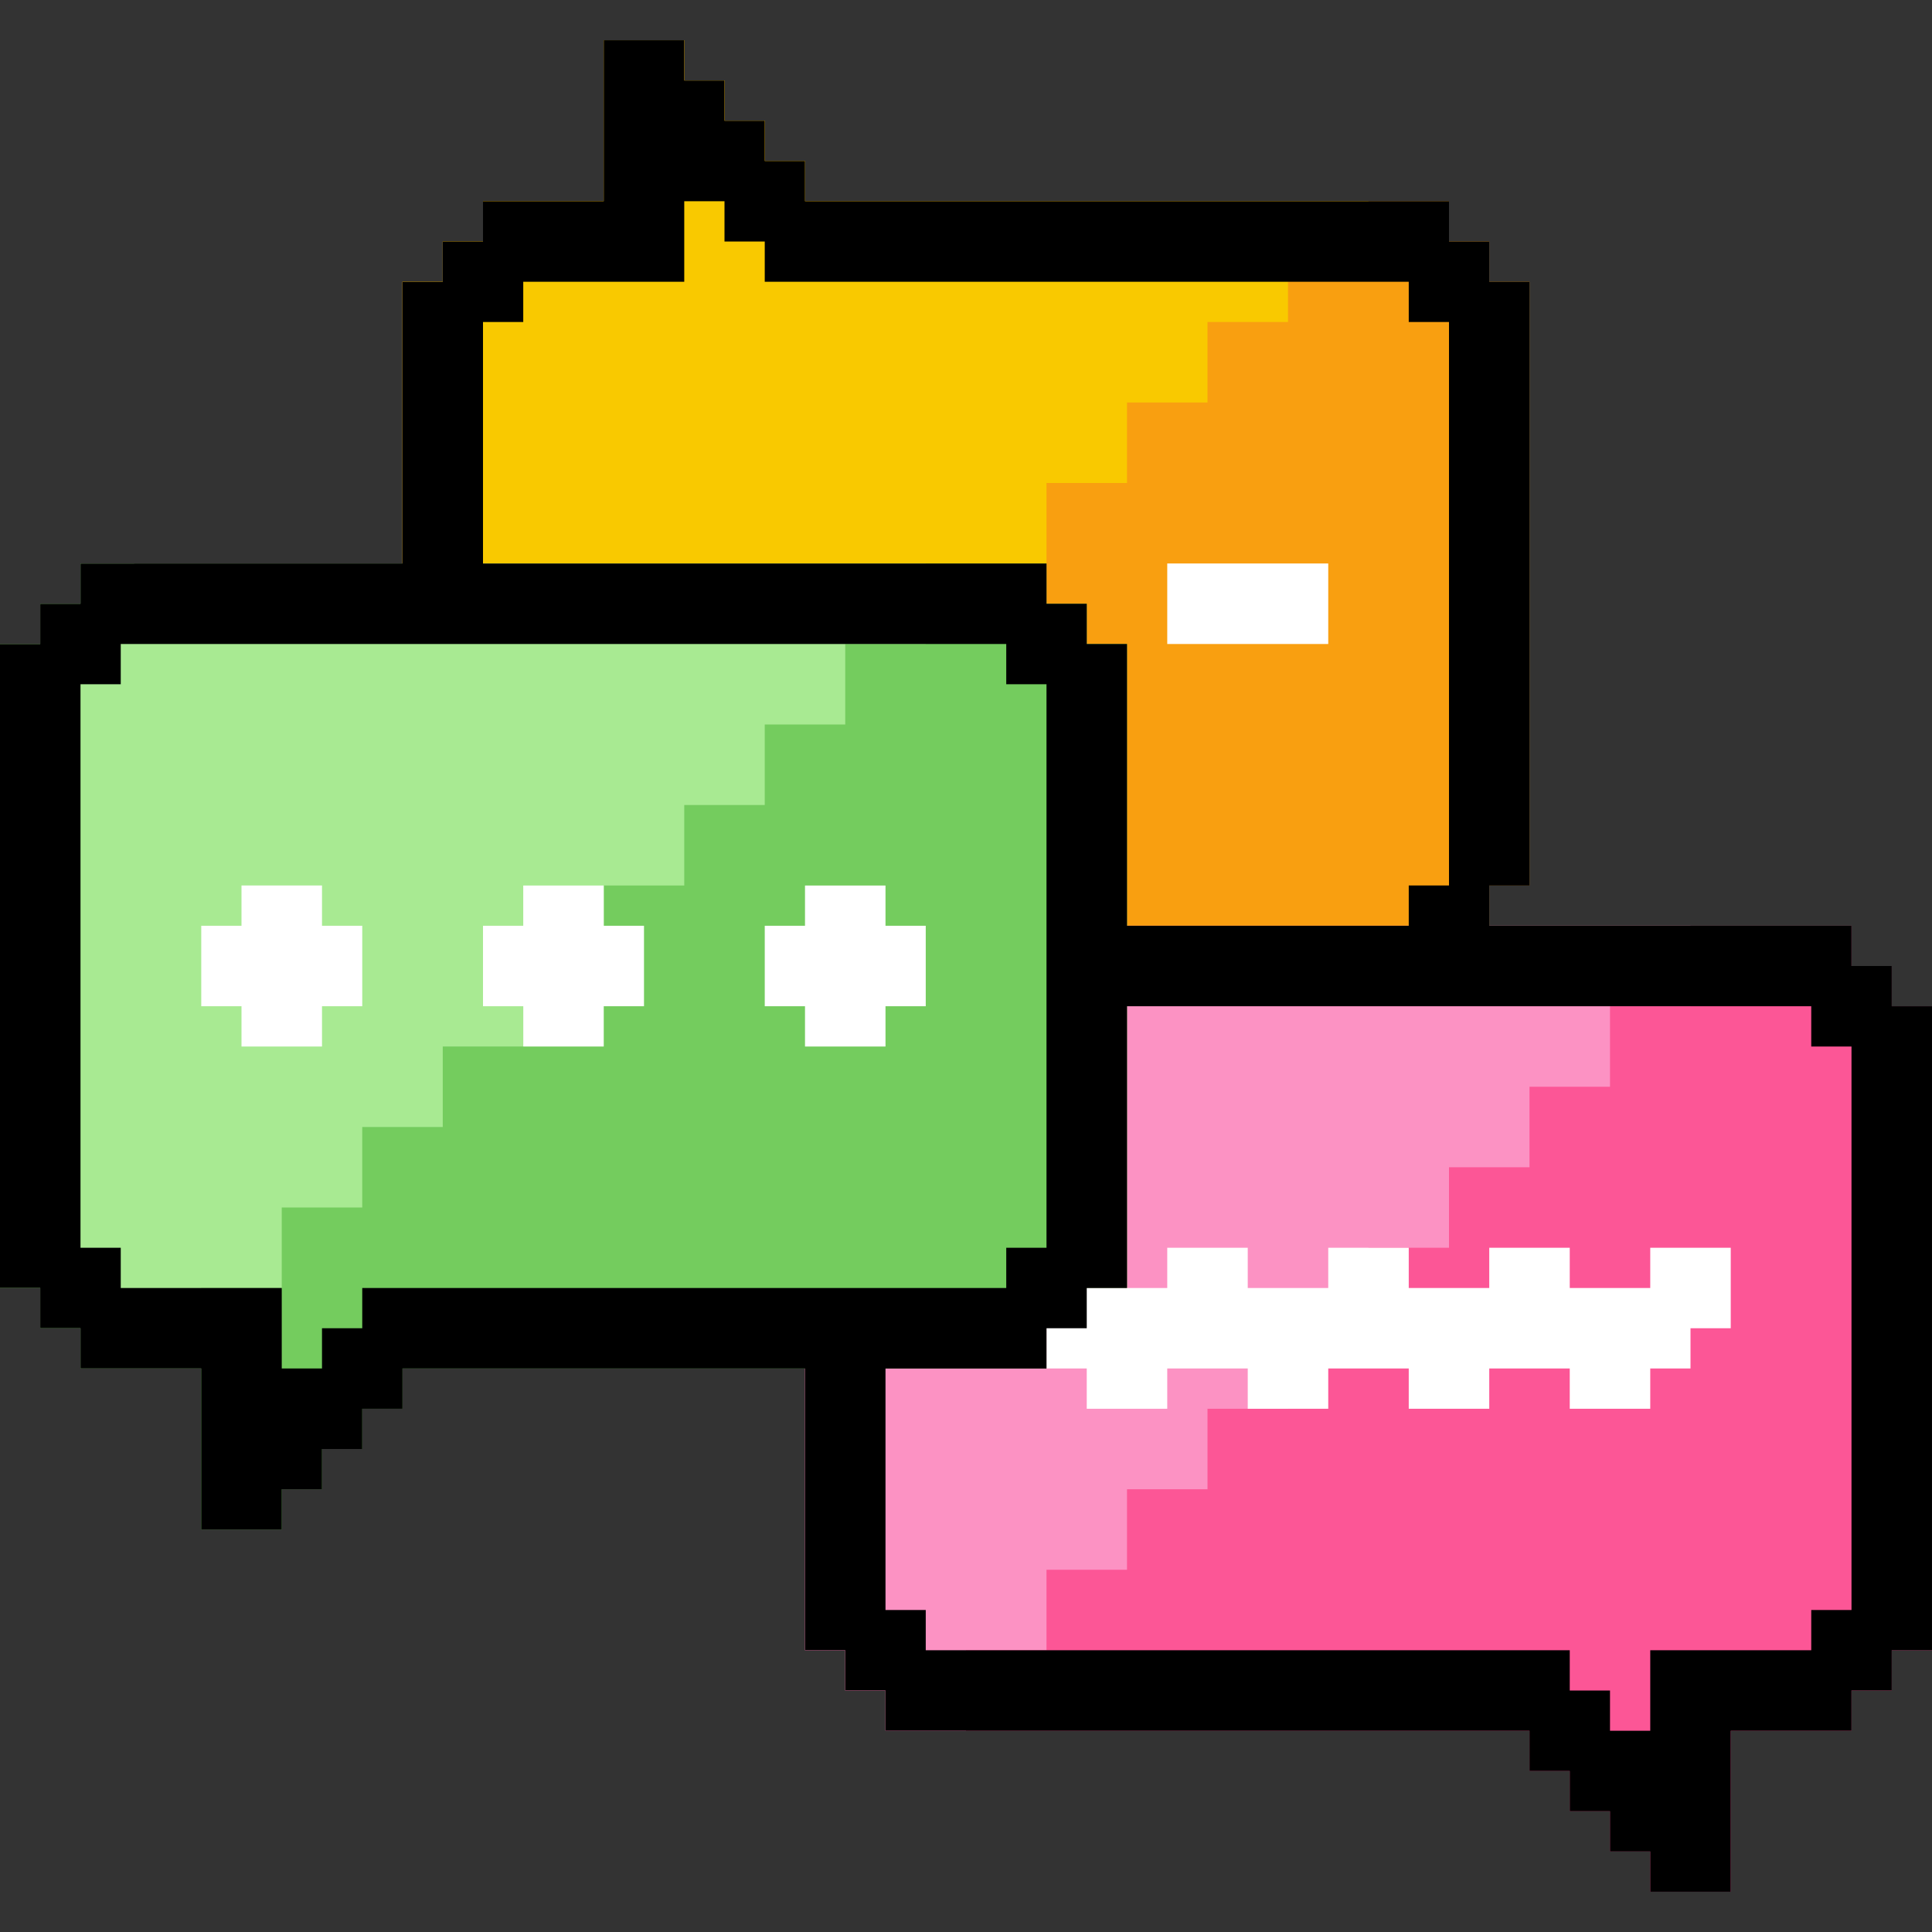 <svg xmlns="http://www.w3.org/2000/svg" enable-background="new 0 0 48 48" viewBox="0 0 48 48" id="chat-balloons">
  <rect x="0" y="0" width="48" height="48" fill="#333333" stroke="none"/>
  <polygon fill="#f99f10" points="37 25 37 22 38 22 38 7 37 7 37 6 36 6 36 5 20 5 20 4 19 4 19 3 18 3 18 2 17 2 17 1 15 1 15 5 12 5 12 6 11 6 11 7 10 7 10 16 25 16 25 17 26 17 26 25"></polygon>
  <polygon fill="#f9c900" points="24 16 24 14 26 14 26 12 28 12 28 10 30 10 30 8 32 8 32 6 34 6 34 5 20 5 20 4 19 4 19 3 18 3 18 2 17 2 17 1 15 1 15 5 12 5 12 6 11 6 11 7 10 7 10 16"></polygon>
  <path fill="#fc5696" d="M47,24h-1v-1H26v8h-1v1h-5v9h1v1h1v1h16v1h1v1h1v1h1v1h2v-4h3v-1h1v-1h1V25h-1V24z"></path>
  <polygon fill="#fc92c3" points="21 42 22 42 22 43 24 43 24 41 26 41 26 39 28 39 28 37 30 37 30 35 32 35 32 33 34 33 34 31 36 31 36 29 38 29 38 27 40 27 40 25 42 25 42 23 26 23 26 31 25 31 25 32 20 32 20 41 21 41"></polygon>
  <path fill="#74cc5e" d="M10,34h16v-1h1v-1h1V16h-1v-1h-1v-1H2v1H1v1H0v16h1v1h1v1h3v4h2v-1h1v-1h1v-1h1V34z"></path>
  <polygon fill="#a8ea92" points="1 33 2 33 2 34 5 34 5 32 7 32 7 30 9 30 9 28 11 28 11 26 13 26 13 24 15 24 15 22 17 22 17 20 19 20 19 18 21 18 21 16 23 16 23 14 2 14 2 15 1 15 1 16 0 16 0 32 1 32"></polygon>
  <path fill="#fff" d="M29,16v-2h4v2H29z M41,31v1h-2v-1h-2v1h-2v-1h-2v1h-2v-1h-2v1h-3v2h1v1h2v-1h2v1h2v-1h2v1h2v-1h2v1h2v-1h1v-1h1
	v-2H41z M8,22H6v1H5v2h1v1h2v-1h1v-2H8V22z M15,23h1v2h-1v1h-2v-1h-1v-2h1v-1h2V23z M22,23h1v2h-1v1h-2v-1h-1v-2h1v-1h2V23z"></path>
  <path d="M47,25v-1h-1v-1h-9v-1h1V7h-1V6h-1V5H20V4h-1V3h-1V2h-1V1h-2v4h-3v1h-1v1h-1v7H2v1H1v1H0v16h1v1h1v1h3v4h2v-1h1v-1h1v-1h1
	v-1h10v7h1v1h1v1h16v1h1v1h1v1h1v1h2v-4h3v-1h1v-1h1V25H47z M46,40h-1v1h-4v2h-1v-1h-1v-1H23v-1h-1v-6h4v-1h1v-1h1v-7h17v1h1V40z
	 M9,33H8v1H7v-2H3v-1H2V17h1v-1h22v1h1v14h-1v1H9V33z M35,22v1h-7v-7h-1v-1h-1v-1H12V8h1V7h4V5h1v1h1v1h16v1h1v14H35z"></path>
</svg>
